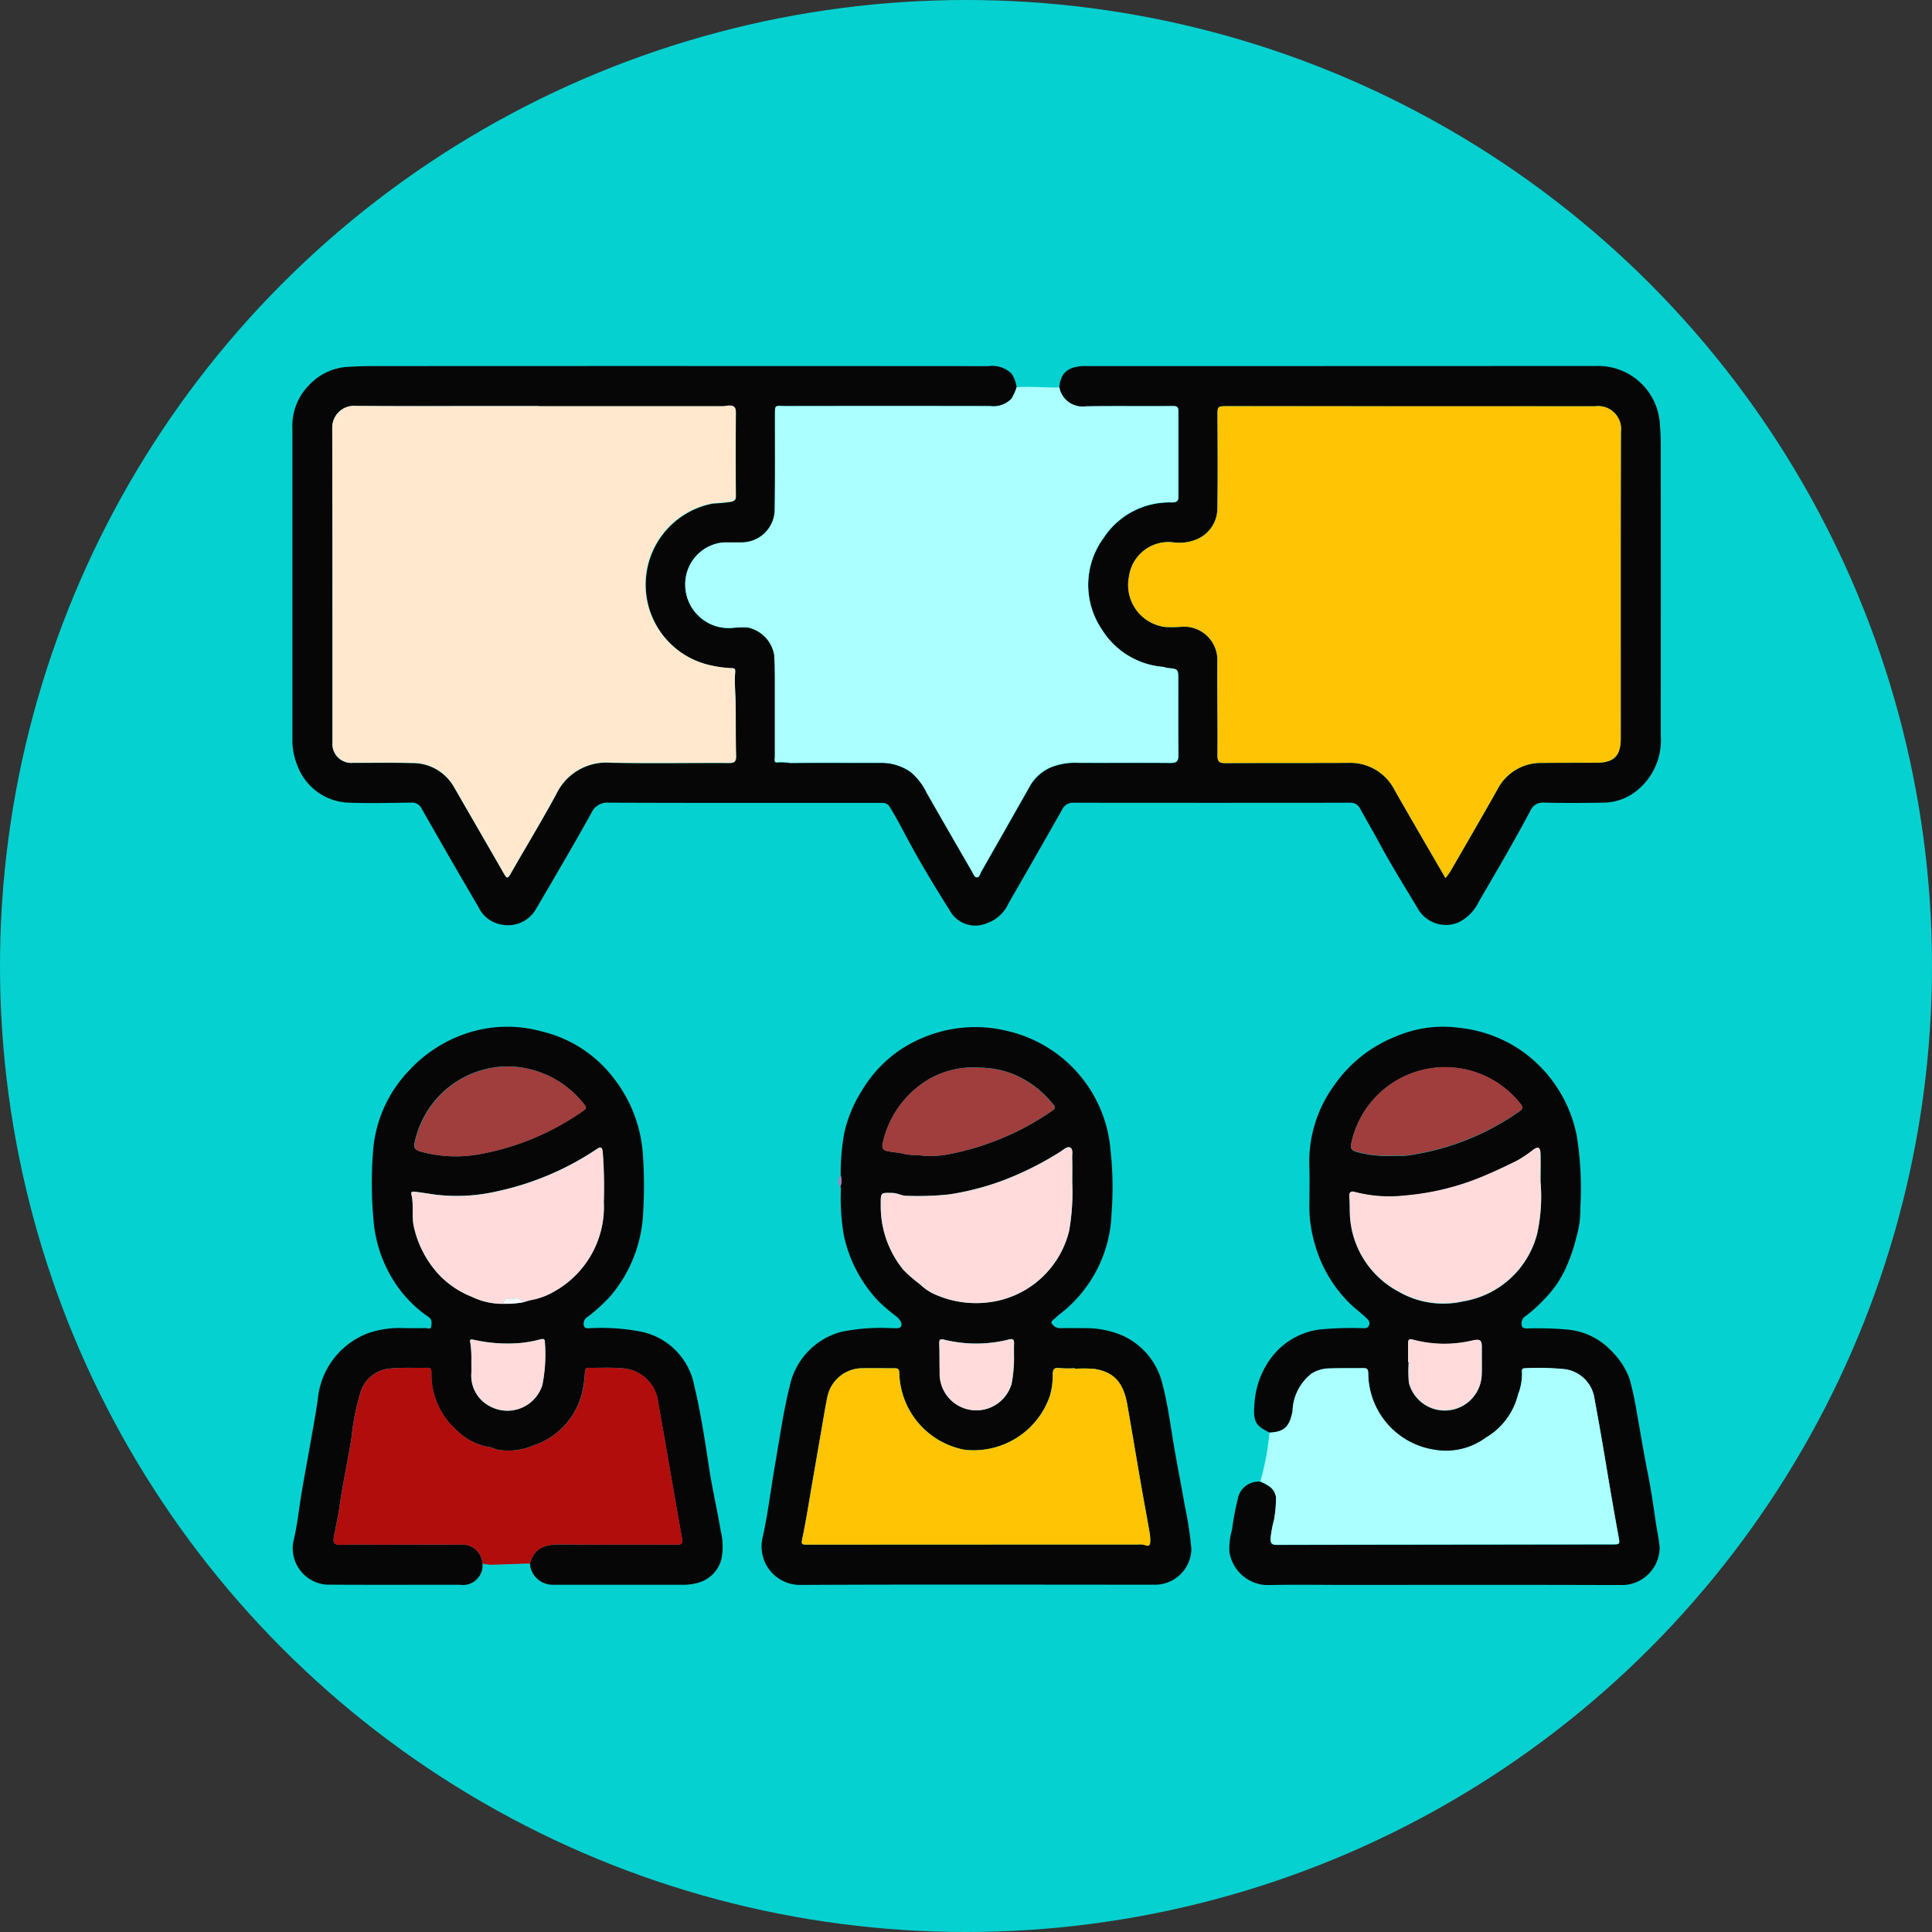 <svg xmlns="http://www.w3.org/2000/svg" xmlns:xlink="http://www.w3.org/1999/xlink" width="109" height="109" viewBox="0 0 109 109">
  <rect x="0" y="0" width="109" height="109" fill="#333333" stroke="none"/>
  <defs>
    <clipPath id="clip-path">
      <rect id="Rectángulo_349317" data-name="Rectángulo 349317" width="77.206" height="68.779" fill="none"/>
    </clipPath>
  </defs>
  <g id="Grupo_992324" data-name="Grupo 992324" transform="translate(-291 -5018)">
    <circle id="Elipse_5667" data-name="Elipse 5667" cx="54.5" cy="54.5" r="54.5" transform="translate(291 5018)" fill="#06d1d1"/>
    <g id="Grupo_992323" data-name="Grupo 992323" transform="translate(307.497 5038.644)">
      <g id="Grupo_992322" data-name="Grupo 992322" transform="translate(0)">
        <g id="Grupo_992321" data-name="Grupo 992321" clip-path="url(#clip-path)">
          <path id="Trazado_706039" data-name="Trazado 706039" d="M43.267,1.219C43.329.43,43.714.067,44.554.01c.138-.009.276,0,.414,0q14.3,0,28.608-.007a3.486,3.486,0,0,1,3.567,3.184c.034.411.057.819.058,1.229q.006,8.235,0,16.471a3.639,3.639,0,0,1-1.431,3.136,3.028,3.028,0,0,1-1.76.615c-1.13.022-2.261.025-3.392,0a.756.756,0,0,0-.773.457c-.922,1.735-1.916,3.43-2.908,5.126a2.487,2.487,0,0,1-1.155,1.177,1.825,1.825,0,0,1-2.313-.825c-.738-1.232-1.5-2.448-2.179-3.716-.335-.627-.7-1.238-1.041-1.864a.606.606,0,0,0-.6-.349q-7.783.009-15.566,0a.667.667,0,0,0-.656.387q-1.5,2.646-3.019,5.278a2.084,2.084,0,0,1-1.236,1.136,1.647,1.647,0,0,1-2.1-.75c-.829-1.31-1.633-2.638-2.366-4.006-.325-.606-.641-1.215-1-1.8a.458.458,0,0,0-.431-.237c-.377,0-.754,0-1.131,0-4.762,0-9.523.008-14.285-.012a.986.986,0,0,0-1,.6c-1.011,1.815-2.065,3.607-3.115,5.4a1.819,1.819,0,0,1-1.9.887,1.763,1.763,0,0,1-1.35-1.006C9.409,28.682,8.353,26.838,7.3,24.993a.6.6,0,0,0-.594-.356c-1.206.015-2.413.049-3.616,0a3.205,3.205,0,0,1-2.78-2.021A3.742,3.742,0,0,1,0,21.106Q0,12.324,0,3.542A3.272,3.272,0,0,1,.973,1.049,3.226,3.226,0,0,1,3.007.061C3.543.023,4.077.01,4.61.01Q21.929,0,39.249.012a1.588,1.588,0,0,1,1.316.413,1.787,1.787,0,0,1,.294.779,2.8,2.8,0,0,1-.3.658,1.414,1.414,0,0,1-1.192.407q-5.766-.006-11.532,0c-.643,0-.61-.125-.611.6,0,1.734.01,3.467-.013,5.2a1.871,1.871,0,0,1-1.925,1.89c-.314,0-.628,0-.942,0a2.362,2.362,0,0,0-2.173,2.154,2.455,2.455,0,0,0,2.583,2.678,5.914,5.914,0,0,1,.949-.027A1.919,1.919,0,0,1,27.188,16.3c.043.5.037,1,.039,1.494,0,1.419,0,2.839,0,4.258,0,.119-.063.365.126.321a3.018,3.018,0,0,1,.727.035c1.733-.016,3.467,0,5.2-.007a2.834,2.834,0,0,1,1.61.52,3.391,3.391,0,0,1,.9,1.169q1.276,2.237,2.57,4.463c.068.117.122.3.251.307.164.005.191-.2.261-.325q1.387-2.431,2.765-4.866a2.505,2.505,0,0,1,1.122-1,3.641,3.641,0,0,1,1.594-.27c1.733.01,3.467-.009,5.2.007.358,0,.445-.115.441-.455-.017-1.407-.007-2.814-.008-4.221,0-.623,0-.621-.6-.68-.1-.01-.191-.057-.288-.066a4.475,4.475,0,0,1-3.417-2.1,4.477,4.477,0,0,1,.1-5.185,4.422,4.422,0,0,1,3.8-1.991c.21,0,.41-.011.41-.3q0-2.431,0-4.861c0-.172-.046-.276-.283-.274-1.646.016-3.291-.011-4.937.015a1.333,1.333,0,0,1-1.494-1.057M65.053,28.894a4.526,4.526,0,0,0,.284-.386c.883-1.532,1.772-3.061,2.64-4.6A2.757,2.757,0,0,1,70.518,22.4c1.018-.007,2.036-.008,3.053-.011.981,0,1.37-.376,1.37-1.366,0-5.767-.008-11.534.01-17.3A1.293,1.293,0,0,0,73.5,2.276q-10.366.009-20.732-.005c-.591,0-.577,0-.575.574.007,1.734.02,3.468-.005,5.2a1.9,1.9,0,0,1-1.093,1.707,2.561,2.561,0,0,1-1.458.195,2.249,2.249,0,0,0-2.439,1.946,2.384,2.384,0,0,0,2.055,2.836,7.644,7.644,0,0,0,.977-.017,1.877,1.877,0,0,1,1.956,1.917c-.013,1.783.021,3.567.006,5.351,0,.369.125.432.452.429,2.312-.013,4.624,0,6.936-.014a2.8,2.8,0,0,1,2.609,1.539c.937,1.645,1.894,3.279,2.867,4.96M13.9,2.267v0H11.378c-2.6,0-5.2.011-7.8-.008a1.227,1.227,0,0,0-1.33,1.229c.016,5.916.009,11.832.012,17.749A1.07,1.07,0,0,0,3.423,22.4c1.105,0,2.211-.019,3.316.01a2.678,2.678,0,0,1,2.4,1.39c.931,1.619,1.868,3.235,2.8,4.856.131.228.2.319.369.013.851-1.506,1.756-2.983,2.578-4.5a3.124,3.124,0,0,1,3.077-1.776c2.223.044,4.447,0,6.67.015.312,0,.405-.085.4-.4-.027-.967-.012-1.934-.023-2.9-.007-.6-.076-1.2-.029-1.794.022-.274-.062-.247-.237-.257a6.564,6.564,0,0,1-1.391-.217,4.661,4.661,0,0,1,.375-9.07,10.484,10.484,0,0,0,1.044-.1c.187-.062.253-.108.251-.313q-.017-2.374,0-4.748c0-.328-.2-.372-.424-.355-.092.006-.193.031-.29.031q-5.2,0-10.4,0" transform="translate(0 0.001)" fill="#060607"/>
          <path id="Trazado_706040" data-name="Trazado 706040" d="M94.587,3.964a1.332,1.332,0,0,0,1.494,1.057c1.645-.026,3.291,0,4.937-.015.237,0,.283.1.283.274q0,2.431,0,4.861c0,.289-.2.3-.41.3a4.422,4.422,0,0,0-3.8,1.991,4.477,4.477,0,0,0-.1,5.185,4.473,4.473,0,0,0,3.417,2.1c.1.009.191.056.288.066.6.059.6.057.6.68,0,1.407-.009,2.814.008,4.221,0,.339-.083.458-.441.455-1.734-.016-3.467,0-5.2-.007a3.64,3.64,0,0,0-1.594.27,2.506,2.506,0,0,0-1.122,1q-1.379,2.435-2.765,4.866c-.07.123-.1.33-.261.325-.13,0-.183-.19-.251-.307q-1.289-2.229-2.57-4.463a3.394,3.394,0,0,0-.9-1.169,2.832,2.832,0,0,0-1.61-.52c-1.733,0-3.467-.009-5.2.007a3.017,3.017,0,0,0-.727-.035c-.189.044-.125-.2-.126-.321,0-1.419,0-2.839,0-4.258,0-.5,0-.994-.039-1.493A1.921,1.921,0,0,0,77.026,17.5a5.945,5.945,0,0,0-.949.027,2.455,2.455,0,0,1-2.584-2.678A2.362,2.362,0,0,1,75.667,12.7c.314.006.628,0,.942,0a1.871,1.871,0,0,0,1.925-1.89c.023-1.733.01-3.467.013-5.2,0-.723-.033-.6.611-.6q5.766-.01,11.532,0a1.416,1.416,0,0,0,1.192-.407,2.789,2.789,0,0,0,.3-.658c.8-.061,1.605.036,2.408.015" transform="translate(-51.32 -2.744)" fill="#abffff"/>
          <path id="Trazado_706041" data-name="Trazado 706041" d="M92.212,132.048a12.606,12.606,0,0,1,.209-2.452,7.52,7.52,0,0,1,.976-2.329,7.247,7.247,0,0,1,2.222-2.351,7.773,7.773,0,0,1,2.923-1.143,7.542,7.542,0,0,1,3.127.127,7.529,7.529,0,0,1,5.768,6.731,19.26,19.26,0,0,1,.057,3.527,7.469,7.469,0,0,1-2.887,5.677,2.039,2.039,0,0,0-.256.221c-.1.1-.316.2-.221.345a.566.566,0,0,0,.463.253c.464-.007.93-.01,1.394,0a5.217,5.217,0,0,1,2.088.4,4.024,4.024,0,0,1,2.292,2.758c.314,1.2.464,2.438.677,3.661.184,1.062.394,2.12.578,3.182a20.142,20.142,0,0,1,.375,2.471,2.056,2.056,0,0,1-2.118,2c-6.658,0-13.316-.022-19.974.013a2.17,2.17,0,0,1-2.113-2.613c.312-1.361.468-2.756.709-4.133.265-1.51.473-3.036.846-4.52a4.032,4.032,0,0,1,2.922-3.019,11.169,11.169,0,0,1,2.813-.2c.2-.009.483.051.544-.122.065-.188-.1-.4-.289-.552a10.707,10.707,0,0,1-1.009-.863,7.768,7.768,0,0,1-1.932-3.665,12.11,12.11,0,0,1-.173-2.647,1.028,1.028,0,0,0-.024-.147.915.915,0,0,0,.013-.61m13.212,10.9v-.037a6.081,6.081,0,0,1-.865-.008c-.323-.047-.386.091-.383.366a4.276,4.276,0,0,1-.154,1.178,4.548,4.548,0,0,1-4.83,3.063,4.52,4.52,0,0,1-3.674-4.326c-.011-.223-.068-.276-.275-.272-.59.01-1.181-.01-1.771,0a2.02,2.02,0,0,0-2.023,1.676c-.107.507-.187,1.019-.276,1.53q-.288,1.652-.572,3.305c-.171.984-.326,1.97-.522,2.948-.1.506-.135.494.368.494q9.27-.005,18.541-.007a1.006,1.006,0,0,1,.371.028c.26.108.321-.013.317-.234a2.678,2.678,0,0,0-.026-.412c-.161-.914-.332-1.826-.491-2.74-.262-1.508-.512-3.018-.776-4.525-.219-1.247-.742-1.84-1.831-2.02a6.991,6.991,0,0,0-1.127-.01m-.151-10.548c0-.452.012-.9-.005-1.355-.008-.2.077-.506-.128-.586-.165-.065-.379.141-.558.255a17.9,17.9,0,0,1-3.31,1.643,15.3,15.3,0,0,1-2.927.751,16.685,16.685,0,0,1-2.393.082c-.29.006-.53-.157-.824-.163-.668-.014-.66-.039-.657.653a5.665,5.665,0,0,0,1.279,3.689,8.433,8.433,0,0,0,.954.828,2.893,2.893,0,0,0,.685.489,5.713,5.713,0,0,0,3.789.4,5.334,5.334,0,0,0,3.922-3.926,12.657,12.657,0,0,0,.173-2.761m-8.4-1.47a5.54,5.54,0,0,0,1.5-.1,15.283,15.283,0,0,0,5.771-2.44c.154-.105.208-.17.068-.34a5.572,5.572,0,0,0-2.317-1.747,5.373,5.373,0,0,0-1.755-.344,5.149,5.149,0,0,0-2.814.571,5.562,5.562,0,0,0-2.727,3.619c-.088.338-.011.473.289.528s.62.076.889.141c.373.09.734.056,1.1.109m5.118,11.551c0-.314-.008-.627,0-.941.007-.2-.025-.309-.271-.249a7.542,7.542,0,0,1-3.671.015c-.228-.057-.284-.008-.276.219.018.539.008,1.079.022,1.618a2.07,2.07,0,0,0,4.06.645,7.774,7.774,0,0,0,.134-1.308" transform="translate(-61.278 -86.364)" fill="#060607"/>
          <path id="Trazado_706042" data-name="Trazado 706042" d="M10.731,153.891a1.107,1.107,0,0,1-1.282,1.2c-2.513,0-5.026.012-7.539-.006A2.063,2.063,0,0,1,.051,152.7c.233-.938.325-1.911.487-2.867.135-.8.285-1.589.424-2.384.164-.941.343-1.879.478-2.824a4.413,4.413,0,0,1,2.865-3.736,5.442,5.442,0,0,1,2.035-.274c.389,0,.779.009,1.168-.005.113,0,.306.107.334-.1.025-.187.056-.382-.161-.531A6.862,6.862,0,0,1,5.822,138.1,7.531,7.531,0,0,1,4.6,134.71a23.119,23.119,0,0,1-.045-4.052,7.347,7.347,0,0,1,2.03-4.574,7.729,7.729,0,0,1,3.772-2.256,7.287,7.287,0,0,1,3.747.054,7.178,7.178,0,0,1,4.031,2.633,7.83,7.83,0,0,1,1.632,4.122,24.678,24.678,0,0,1,.031,3.421,7.8,7.8,0,0,1-1.815,4.709,8.983,8.983,0,0,1-1.32,1.209.449.449,0,0,0-.209.512c.07.189.28.124.437.126a11.714,11.714,0,0,1,2.889.22,3.847,3.847,0,0,1,2.9,3.028c.374,1.56.608,3.153.853,4.741.178,1.152.445,2.29.638,3.44a3.706,3.706,0,0,1,.047,1.576,1.874,1.874,0,0,1-1.49,1.4,2.943,2.943,0,0,1-.773.073q-3.637,0-7.275,0a1.279,1.279,0,0,1-1.272-1.2c.23-.882.86-1.081,1.686-1.072,2.2.025,4.4,0,6.6.014.283,0,.341-.083.293-.347-.246-1.362-.48-2.727-.718-4.091-.208-1.192-.413-2.384-.625-3.575a2.171,2.171,0,0,0-2.075-1.944c-.61-.054-1.228-.015-1.843-.024-.165,0-.2.074-.216.228a6.586,6.586,0,0,1-.116.96,4.167,4.167,0,0,1-2.777,3.187,3.606,3.606,0,0,1-2.068.237,3.651,3.651,0,0,0-.379-.133A3.335,3.335,0,0,1,9.3,146.4a4.2,4.2,0,0,1-1.453-3.268c0-.175-.023-.286-.24-.281-.665.016-1.335-.024-2,.034A1.908,1.908,0,0,0,3.857,144.2a13.441,13.441,0,0,0-.507,2.516c-.192,1.28-.481,2.542-.664,3.823-.088.619-.222,1.231-.338,1.846-.061.325.023.472.4.455.727-.033,1.457-.013,2.186-.013,1.508,0,3.015,0,4.523,0a1.139,1.139,0,0,1,1.273,1.059m1.184-14.648a5.721,5.721,0,0,0,1.065-.075c.176-.045.345-.109.527-.143a4,4,0,0,0,1.277-.482,5.468,5.468,0,0,0,2.789-5.046,26.086,26.086,0,0,0-.06-2.814c-.032-.319-.142-.3-.345-.163a16.214,16.214,0,0,1-5.6,2.375,10.132,10.132,0,0,1-3.493.191c-.378-.054-.755-.116-1.134-.162-.1-.012-.272-.041-.224.145.152.6,0,1.215.138,1.818a5.833,5.833,0,0,0,1.458,2.755,5.222,5.222,0,0,0,1.828,1.212,3.971,3.971,0,0,0,1.77.39m.255-13.392a5.389,5.389,0,0,0-5.258,4.27c-.073.332.024.446.319.532a7.447,7.447,0,0,0,3.4.138,14.662,14.662,0,0,0,5.8-2.447c.147-.1.18-.173.062-.323a5.537,5.537,0,0,0-4.331-2.17M10.1,142.457c0,.276.006.477,0,.678a1.943,1.943,0,0,0,1.068,1.9,2.065,2.065,0,0,0,2.937-1.212,8.837,8.837,0,0,0,.141-2.421c.009-.193-.119-.19-.253-.154a6.888,6.888,0,0,1-1.061.2,8.635,8.635,0,0,1-2.711-.179c-.251-.054-.2.079-.178.179a6.255,6.255,0,0,1,.058,1.01" transform="translate(-0.007 -86.327)" fill="#060607"/>
          <path id="Trazado_706043" data-name="Trazado 706043" d="M177.48,146.491c-.833-.405-.952-.637-.833-1.819a4.791,4.791,0,0,1,.767-2.168,4.075,4.075,0,0,1,2.854-1.822,18.479,18.479,0,0,1,2.429-.08c.155-.007.325.045.4-.169.072-.2-.06-.315-.166-.416-.262-.251-.554-.472-.825-.715a7.566,7.566,0,0,1-2.027-3.3,7.7,7.7,0,0,1-.347-2.585c0-.678.019-1.357-.008-2.035a7.318,7.318,0,0,1,1.4-4.473,7.612,7.612,0,0,1,3.576-2.8,6.666,6.666,0,0,1,3.457-.455,7.568,7.568,0,0,1,3.554,1.306,7.673,7.673,0,0,1,3.1,4.774,18.661,18.661,0,0,1,.206,4.057,5.631,5.631,0,0,1-.233,1.708,9.844,9.844,0,0,1-.622,1.785,6.134,6.134,0,0,1-1.152,1.658,8.444,8.444,0,0,1-1.077.976.451.451,0,0,0-.232.4c-.008.228.061.293.295.3a18.875,18.875,0,0,1,2.249.059,3.885,3.885,0,0,1,2.563,1.25,4.216,4.216,0,0,1,.98,1.521,16.8,16.8,0,0,1,.417,1.933c.2,1.108.38,2.217.6,3.322.176.894.322,1.8.445,2.7.073.535.2,1.059.242,1.6a2.139,2.139,0,0,1-2.128,2.094c-5.214-.023-10.428-.01-15.642-.01-1.395,0-2.79-.024-4.184.007a2.214,2.214,0,0,1-2.323-1.88,3.764,3.764,0,0,1,.151-1.239,14.374,14.374,0,0,1,.315-1.7,1.194,1.194,0,0,1,1.275-1.014,2.6,2.6,0,0,1,.454.235.9.9,0,0,1,.437.66,7.39,7.39,0,0,1-.109,1.247,6.914,6.914,0,0,0-.2,1.069c0,.279.068.362.356.362q9.457-.022,18.914-.026c.443,0,.442,0,.362-.443q-.33-1.8-.628-3.6c-.234-1.4-.472-2.8-.732-4.194a1.948,1.948,0,0,0-1.73-1.653,15.164,15.164,0,0,0-2.182-.046c-.166,0-.2.091-.174.214a3.215,3.215,0,0,1-.22,1.262,3.913,3.913,0,0,1-1.827,2.446,3.785,3.785,0,0,1-2.872.681,4.4,4.4,0,0,1-3.757-4.357c-.012-.208-.093-.255-.272-.252-.64.007-1.281,0-1.921.015a2,2,0,0,0-.992.285,2.791,2.791,0,0,0-1.085,2.13c-.155.826-.433,1.176-1.3,1.208m15.291-14.144c0-.527.009-1.055,0-1.582-.008-.372-.131-.442-.426-.221a6.476,6.476,0,0,1-.982.648c-.5.239-1.006.488-1.521.707a14.553,14.553,0,0,1-4.752,1.219,7.677,7.677,0,0,1-2.786-.2c-.22-.067-.347.006-.32.28.046.458,0,.916.065,1.38a5.175,5.175,0,0,0,2.708,3.953,5.041,5.041,0,0,0,3.662.55,5.162,5.162,0,0,0,4.166-3.826,9.721,9.721,0,0,0,.188-2.906m-8.32-1.479c.1,0,.3-.007.5,0a3.23,3.23,0,0,0,.59-.062,14.312,14.312,0,0,0,6.04-2.451c.236-.159.176-.277.038-.444a5.41,5.41,0,0,0-9.528,2.252c-.075.29.039.408.305.483a6.644,6.644,0,0,0,2.052.221m.85,11.646h.034a7.158,7.158,0,0,0,.01,1.16,2.088,2.088,0,0,0,4.109-.456c.017-.5,0-1,.006-1.505.005-.449-.084-.52-.54-.419a6.863,6.863,0,0,1-3.357-.052c-.225-.062-.265.031-.264.218,0,.351,0,.7,0,1.054" transform="translate(-122.353 -86.313)" fill="#060607"/>
          <path id="Trazado_706044" data-name="Trazado 706044" d="M181.566,191.075c.866-.032,1.143-.381,1.3-1.208a2.79,2.79,0,0,1,1.085-2.13,2,2,0,0,1,.992-.285c.64-.019,1.281-.008,1.921-.015.179,0,.26.044.272.252a4.395,4.395,0,0,0,3.757,4.357,3.784,3.784,0,0,0,2.872-.68,3.914,3.914,0,0,0,1.827-2.447,3.213,3.213,0,0,0,.22-1.261c-.021-.124.008-.216.174-.215a15.215,15.215,0,0,1,2.182.047,1.947,1.947,0,0,1,1.73,1.653c.26,1.395.5,2.794.732,4.194q.3,1.8.628,3.6c.08.439.081.442-.362.443q-9.457.01-18.914.025c-.287,0-.351-.083-.356-.361a6.942,6.942,0,0,1,.2-1.069,7.364,7.364,0,0,0,.109-1.247.9.9,0,0,0-.437-.66,2.6,2.6,0,0,0-.454-.235,14.579,14.579,0,0,0,.521-2.762" transform="translate(-126.44 -130.897)" fill="#abffff"/>
          <path id="Trazado_706045" data-name="Trazado 706045" d="M16.106,198.438a1.139,1.139,0,0,0-1.273-1.059c-1.508-.01-3.015,0-4.523,0-.729,0-1.458-.02-2.186.013-.378.017-.462-.129-.4-.455.115-.615.249-1.227.338-1.846.182-1.281.472-2.543.664-3.823a13.442,13.442,0,0,1,.507-2.516,1.908,1.908,0,0,1,1.758-1.319c.661-.059,1.331-.019,2-.034.218-.005.241.106.24.281a4.2,4.2,0,0,0,1.453,3.268,3.335,3.335,0,0,0,1.87.935,3.655,3.655,0,0,1,.379.133A3.606,3.606,0,0,0,19,191.773a4.168,4.168,0,0,0,2.777-3.186,6.671,6.671,0,0,0,.116-.96c.011-.154.051-.23.216-.228.614.008,1.233-.03,1.843.024a2.171,2.171,0,0,1,2.075,1.944c.212,1.191.417,2.383.625,3.575.238,1.364.472,2.728.718,4.091.048.264-.01.348-.293.347-2.2-.011-4.4.011-6.6-.014-.826-.009-1.456.19-1.686,1.072-.685.023-1.37.044-2.055.069a2.1,2.1,0,0,1-.629-.067" transform="translate(-5.381 -130.873)" fill="#b20d0d"/>
          <path id="Trazado_706046" data-name="Trazado 706046" d="M102.26,151.466a.915.915,0,0,1-.013.61.437.437,0,0,1,.013-.61" transform="translate(-71.327 -105.782)" fill="#a682b9"/>
          <path id="Trazado_706047" data-name="Trazado 706047" d="M174.19,34.155c-.973-1.681-1.929-3.315-2.867-4.96a2.8,2.8,0,0,0-2.608-1.539c-2.312.01-4.624,0-6.936.014-.327,0-.455-.061-.452-.43.014-1.783-.019-3.567-.006-5.351a1.877,1.877,0,0,0-1.956-1.916,7.755,7.755,0,0,1-.977.017,2.384,2.384,0,0,1-2.055-2.836,2.249,2.249,0,0,1,2.439-1.946,2.558,2.558,0,0,0,1.458-.195,1.9,1.9,0,0,0,1.093-1.706c.026-1.734.013-3.468.006-5.2,0-.571-.016-.574.575-.573q10.366,0,20.732.005A1.293,1.293,0,0,1,184.09,8.98c-.019,5.767-.007,11.534-.011,17.3,0,.99-.388,1.364-1.37,1.366-1.018,0-2.035,0-3.053.011a2.757,2.757,0,0,0-2.541,1.511c-.869,1.54-1.757,3.069-2.64,4.6a4.532,4.532,0,0,1-.284.386" transform="translate(-109.137 -5.261)" fill="#ffc403"/>
          <path id="Trazado_706048" data-name="Trazado 706048" d="M19.105,7.438q5.2,0,10.4,0c.1,0,.2-.025.29-.031.228-.016.426.028.424.355q-.016,2.374,0,4.748c0,.2-.064.251-.251.313a10.485,10.485,0,0,1-1.044.1A4.661,4.661,0,0,0,28.553,22a6.564,6.564,0,0,0,1.391.217c.175.011.259-.017.237.257-.047.594.022,1.2.029,1.794.011.967,0,1.935.023,2.9.009.32-.084.406-.4.4-2.223-.011-4.447.029-6.67-.015a3.124,3.124,0,0,0-3.077,1.776c-.822,1.522-1.727,3-2.578,4.5-.173.306-.238.215-.369-.013-.929-1.621-1.866-3.236-2.8-4.856a2.678,2.678,0,0,0-2.4-1.39c-1.1-.028-2.211-.008-3.316-.01A1.07,1.07,0,0,1,7.462,26.4c0-5.916,0-11.832-.012-17.749A1.227,1.227,0,0,1,8.78,7.425c2.6.02,5.2.008,7.8.008h2.525Z" transform="translate(-5.203 -5.17)" fill="#ffe8ce"/>
          <path id="Trazado_706049" data-name="Trazado 706049" d="M110.692,187.471a6.985,6.985,0,0,1,1.127.01c1.09.18,1.613.772,1.832,2.02.264,1.507.515,3.017.776,4.525.159.914.331,1.827.491,2.741a2.665,2.665,0,0,1,.026.411c0,.221-.057.342-.317.234a1,1,0,0,0-.372-.028q-9.27,0-18.541.007c-.5,0-.47.012-.368-.494.2-.978.352-1.965.523-2.948q.287-1.653.572-3.305c.089-.511.169-1.023.276-1.53a2.02,2.02,0,0,1,2.023-1.675c.59-.014,1.18.006,1.771,0,.207,0,.264.05.275.273a4.521,4.521,0,0,0,3.675,4.326,4.548,4.548,0,0,0,4.83-3.063,4.287,4.287,0,0,0,.154-1.178c0-.275.06-.413.383-.366a6.042,6.042,0,0,0,.865.009v.037" transform="translate(-66.546 -130.889)" fill="#ffc403"/>
          <path id="Trazado_706050" data-name="Trazado 706050" d="M120.85,148.1a12.642,12.642,0,0,1-.173,2.762,5.333,5.333,0,0,1-3.922,3.925,5.71,5.71,0,0,1-3.789-.4,2.9,2.9,0,0,1-.684-.489,8.438,8.438,0,0,1-.954-.828,5.663,5.663,0,0,1-1.279-3.689c0-.692-.011-.666.657-.653.293.006.534.169.824.163a16.731,16.731,0,0,0,2.394-.082,15.277,15.277,0,0,0,2.927-.75,17.9,17.9,0,0,0,3.31-1.644c.179-.114.393-.32.559-.255.2.081.12.382.128.586.017.451.005.9.005,1.355" transform="translate(-76.855 -102.068)" fill="#ffdbdb"/>
          <path id="Trazado_706051" data-name="Trazado 706051" d="M112.654,136.233c-.361-.052-.722-.019-1.1-.109-.27-.065-.593-.086-.889-.141s-.377-.19-.289-.528a5.562,5.562,0,0,1,2.727-3.619,5.148,5.148,0,0,1,2.814-.571,5.381,5.381,0,0,1,1.755.343,5.575,5.575,0,0,1,2.317,1.747c.14.17.087.234-.068.34a15.288,15.288,0,0,1-5.771,2.44,5.539,5.539,0,0,1-1.5.1" transform="translate(-77.064 -91.67)" fill="#a03d3d"/>
          <path id="Trazado_706052" data-name="Trazado 706052" d="M125.206,183.257a7.771,7.771,0,0,1-.134,1.307,2.07,2.07,0,0,1-4.06-.645c-.014-.539,0-1.079-.022-1.618-.008-.227.048-.277.276-.219a7.542,7.542,0,0,0,3.671-.015c.246-.06.278.047.271.249-.01.313,0,.627,0,.941" transform="translate(-84.498 -127.142)" fill="#ffdbdb"/>
          <path id="Trazado_706053" data-name="Trazado 706053" d="M27.436,155.036a3.968,3.968,0,0,1-1.771-.39,5.222,5.222,0,0,1-1.828-1.212,5.834,5.834,0,0,1-1.458-2.756c-.134-.6.014-1.219-.138-1.818-.047-.186.126-.157.224-.145.379.046.756.109,1.134.162a10.125,10.125,0,0,0,3.493-.191,16.2,16.2,0,0,0,5.6-2.375c.2-.132.314-.156.345.163a26.091,26.091,0,0,1,.06,2.815,5.468,5.468,0,0,1-2.789,5.046,4,4,0,0,1-1.277.482c-.182.034-.351.1-.527.143-.158-.391-.493-.166-.747-.2a.258.258,0,0,0-.318.277" transform="translate(-15.527 -102.119)" fill="#ffdbdb"/>
          <path id="Trazado_706054" data-name="Trazado 706054" d="M28.1,131.045a5.537,5.537,0,0,1,4.331,2.17c.119.15.086.221-.062.323a14.663,14.663,0,0,1-5.8,2.447,7.447,7.447,0,0,1-3.4-.138c-.3-.086-.392-.2-.319-.532a5.389,5.389,0,0,1,5.258-4.27" transform="translate(-15.937 -91.52)" fill="#a03d3d"/>
          <path id="Trazado_706055" data-name="Trazado 706055" d="M33.3,183.265a6.255,6.255,0,0,0-.058-1.01c-.024-.1-.073-.232.178-.179a8.636,8.636,0,0,0,2.711.179,6.893,6.893,0,0,0,1.061-.2c.135-.036.262-.039.253.154a8.837,8.837,0,0,1-.141,2.421,2.065,2.065,0,0,1-2.937,1.212,1.943,1.943,0,0,1-1.068-1.9c.007-.2,0-.4,0-.678" transform="translate(-23.2 -127.136)" fill="#ffdbdb"/>
          <path id="Trazado_706056" data-name="Trazado 706056" d="M39.485,174.731a.258.258,0,0,1,.318-.277c.254.036.589-.189.747.2a5.721,5.721,0,0,1-1.065.075" transform="translate(-27.576 -121.814)" fill="#f6f8fa"/>
          <path id="Trazado_706057" data-name="Trazado 706057" d="M208.479,148.164a9.732,9.732,0,0,1-.188,2.906,5.163,5.163,0,0,1-4.166,3.826,5.04,5.04,0,0,1-3.662-.55,5.176,5.176,0,0,1-2.708-3.953c-.061-.464-.019-.922-.065-1.38-.027-.274.1-.347.32-.28a7.685,7.685,0,0,0,2.787.2,14.555,14.555,0,0,0,4.752-1.219c.515-.219,1.022-.468,1.52-.707a6.482,6.482,0,0,0,.982-.648c.295-.22.418-.15.426.221.012.527,0,1.054,0,1.582" transform="translate(-138.062 -102.13)" fill="#ffdbdb"/>
          <path id="Trazado_706058" data-name="Trazado 706058" d="M200.376,136.129a6.643,6.643,0,0,1-2.052-.22c-.266-.075-.38-.193-.305-.483a5.411,5.411,0,0,1,9.528-2.252c.138.167.2.285-.038.444a14.315,14.315,0,0,1-6.04,2.451,3.23,3.23,0,0,1-.59.062c-.2-.008-.4,0-.5,0" transform="translate(-138.278 -91.575)" fill="#a03d3d"/>
          <path id="Trazado_706059" data-name="Trazado 706059" d="M208.7,183.346c0-.351,0-.7,0-1.054,0-.187.039-.28.264-.218a6.863,6.863,0,0,0,3.357.052c.456-.1.545-.031.54.419-.006.5.01,1-.006,1.505a2.088,2.088,0,0,1-4.109.456,7.154,7.154,0,0,1-.01-1.16H208.7" transform="translate(-145.755 -127.145)" fill="#ffdbdb"/>
        </g>
      </g>
    </g>
  </g>
</svg>
